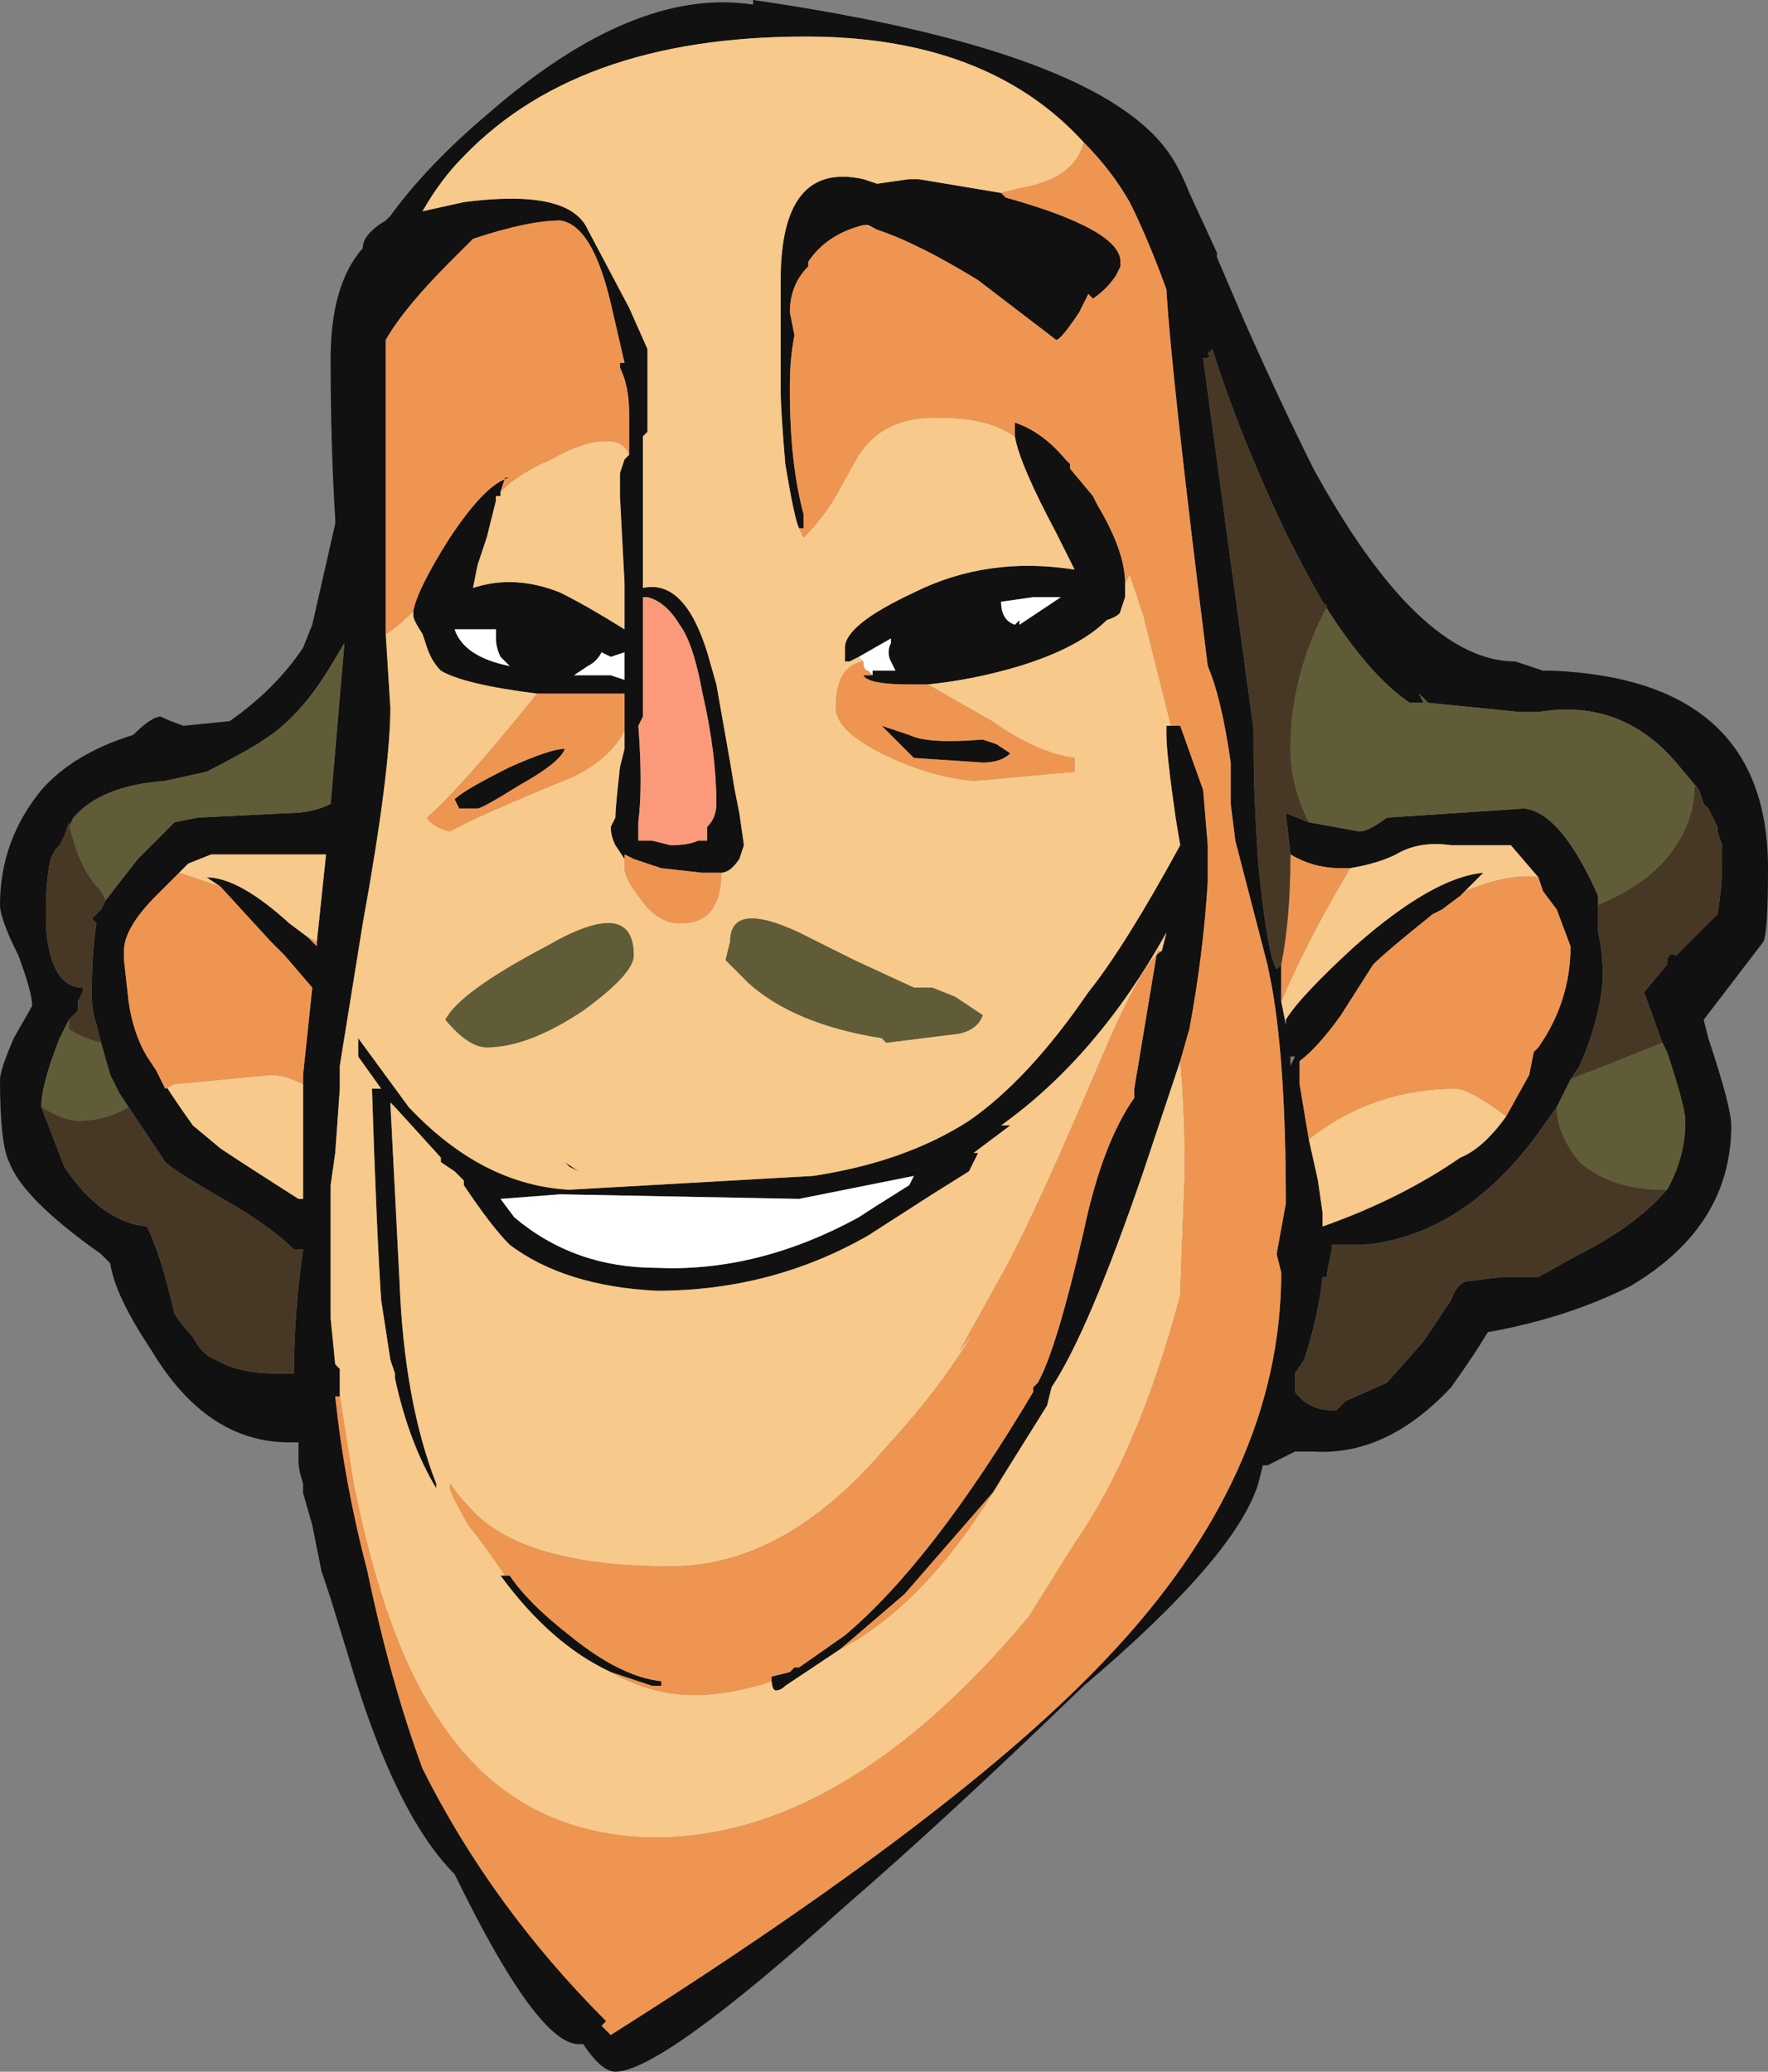 <?xml version="1.0" encoding="UTF-8" standalone="no"?>
<svg xmlns:ffdec="https://www.free-decompiler.com/flash" xmlns:xlink="http://www.w3.org/1999/xlink" ffdec:objectType="shape" height="22.55px" width="19.25px" xmlns="http://www.w3.org/2000/svg">
  <rect width="100%" height="100%" fill="#808080" stroke="none"/>
  <g transform="matrix(1.0, 0.0, 0.0, 1.0, -5.8, 29.0)">
    <path d="M14.0 -29.0 Q17.8 -28.45 18.55 -27.3 18.65 -27.15 18.75 -26.9 L19.05 -26.25 19.05 -26.2 19.35 -25.5 Q19.75 -24.6 20.1 -23.9 21.25 -21.8 22.3 -21.8 L22.6 -21.7 22.7 -21.7 Q25.05 -21.6 25.05 -19.55 25.05 -18.85 25.0 -18.75 L24.35 -17.9 24.4 -17.7 Q24.65 -16.95 24.65 -16.75 24.65 -15.65 23.55 -15.0 22.85 -14.65 22.0 -14.5 21.85 -14.25 21.6 -13.9 20.9 -13.15 20.1 -13.2 L19.9 -13.2 19.6 -13.05 19.55 -13.05 19.5 -12.85 Q19.25 -12.05 17.6 -10.65 16.1 -9.2 15.0 -8.25 13.0 -6.45 12.5 -6.45 12.35 -6.45 12.15 -6.75 L12.1 -6.75 Q11.65 -6.75 10.75 -8.6 10.1 -9.25 9.6 -10.95 L9.4 -11.6 9.3 -11.9 9.2 -12.4 9.1 -12.75 9.1 -12.85 Q9.05 -13.0 9.05 -13.1 L9.05 -13.3 8.95 -13.3 Q8.05 -13.3 7.45 -14.3 7.05 -14.9 7.0 -15.25 L6.9 -15.35 Q6.05 -15.95 5.9 -16.35 5.8 -16.55 5.8 -17.25 5.8 -17.35 5.95 -17.7 L6.15 -18.05 Q6.15 -18.2 6.0 -18.6 5.8 -19.0 5.8 -19.15 5.8 -19.85 6.25 -20.4 6.6 -20.8 7.25 -21.0 7.45 -21.2 7.55 -21.2 7.65 -21.15 7.8 -21.1 L8.3 -21.15 Q8.8 -21.5 9.1 -21.95 L9.2 -22.2 9.45 -23.3 9.45 -23.35 Q9.4 -24.15 9.4 -25.1 9.4 -25.9 9.75 -26.3 9.75 -26.45 10.0 -26.6 L10.05 -26.65 Q10.45 -27.2 11.1 -27.75 12.7 -29.15 14.0 -28.95 L14.0 -29.0 M9.5 -13.8 L9.45 -13.8 Q9.55 -12.85 9.8 -11.9 10.05 -10.7 10.4 -9.75 11.15 -8.25 12.4 -7.0 L12.35 -6.95 12.45 -6.85 Q16.25 -9.25 17.85 -10.95 19.75 -12.95 19.75 -15.15 L19.7 -15.35 19.8 -15.9 Q19.8 -17.4 19.65 -18.25 L19.6 -18.5 19.25 -19.85 19.2 -20.25 19.2 -20.7 Q19.1 -21.4 18.95 -21.75 18.55 -24.95 18.5 -25.85 18.3 -26.4 18.1 -26.8 17.9 -27.15 17.6 -27.45 16.6 -28.55 14.75 -28.6 12.15 -28.65 10.85 -27.3 10.6 -27.05 10.4 -26.7 L10.85 -26.8 Q12.0 -26.95 12.2 -26.5 L12.65 -25.65 12.85 -25.2 12.85 -24.3 12.8 -24.25 12.8 -22.6 Q13.25 -22.7 13.5 -21.9 L13.6 -21.55 13.75 -20.7 13.8 -20.4 13.85 -20.15 13.9 -19.8 13.85 -19.65 Q13.75 -19.5 13.65 -19.5 L13.45 -19.5 13.0 -19.55 12.7 -19.65 12.6 -19.7 12.6 -19.65 12.5 -19.8 Q12.45 -19.9 12.45 -20.0 L12.5 -20.1 Q12.5 -20.2 12.55 -20.65 L12.6 -20.85 12.6 -21.05 12.6 -21.45 11.65 -21.45 Q10.85 -21.55 10.6 -21.7 10.5 -21.8 10.45 -21.95 L10.4 -22.1 Q10.3 -22.25 10.3 -22.3 L10.3 -22.35 Q10.35 -22.6 10.7 -23.15 11.1 -23.75 11.35 -23.8 L11.3 -23.8 11.25 -23.65 11.25 -23.6 11.2 -23.6 11.2 -23.55 11.1 -23.15 11.0 -22.85 10.95 -22.6 Q11.4 -22.75 11.9 -22.55 12.2 -22.4 12.6 -22.15 L12.6 -22.65 12.55 -23.6 12.55 -23.85 12.6 -24.0 12.65 -24.05 12.65 -24.5 Q12.65 -24.8 12.55 -25.0 L12.55 -25.05 12.6 -25.05 12.45 -25.7 Q12.25 -26.55 11.9 -26.6 11.55 -26.6 10.95 -26.4 L10.7 -26.15 Q10.2 -25.65 10.0 -25.3 L10.0 -22.1 10.05 -21.3 Q10.05 -20.6 9.75 -18.95 L9.5 -17.4 9.5 -17.15 9.45 -16.45 9.4 -16.1 9.4 -14.65 9.45 -14.15 9.5 -14.1 9.5 -13.8 M16.7 -26.9 L16.75 -26.85 Q18.0 -26.5 18.0 -26.15 L18.0 -26.1 17.95 -26.0 Q17.85 -25.85 17.7 -25.75 L17.65 -25.8 17.55 -25.6 Q17.35 -25.3 17.3 -25.3 L16.45 -25.95 Q15.8 -26.35 15.35 -26.5 L15.25 -26.55 15.2 -26.55 Q14.8 -26.45 14.6 -26.15 L14.6 -26.1 Q14.4 -25.9 14.4 -25.6 L14.45 -25.35 Q14.4 -25.1 14.4 -24.8 L14.4 -24.75 Q14.4 -23.95 14.55 -23.4 L14.55 -23.25 14.5 -23.25 Q14.45 -23.35 14.35 -23.95 14.3 -24.55 14.3 -24.75 14.3 -25.5 14.3 -25.8 14.3 -25.85 14.3 -25.95 14.3 -27.25 15.2 -27.05 L15.35 -27.0 15.7 -27.05 15.8 -27.05 16.7 -26.9 M16.85 -24.25 L16.85 -24.3 Q16.85 -24.5 16.85 -24.4 17.15 -24.3 17.4 -24.0 L17.45 -23.95 17.45 -23.9 17.7 -23.6 17.75 -23.5 Q18.05 -23.0 18.05 -22.65 L18.05 -22.5 18.0 -22.35 Q18.0 -22.3 17.85 -22.25 17.55 -21.95 16.9 -21.75 16.4 -21.6 15.9 -21.55 L15.7 -21.55 Q15.25 -21.55 15.2 -21.65 L15.3 -21.65 15.3 -21.7 15.35 -21.7 15.55 -21.7 15.5 -21.8 Q15.45 -21.9 15.5 -22.0 L15.5 -22.05 15.15 -21.85 15.05 -21.8 15.0 -21.8 15.0 -21.95 Q15.0 -22.2 15.75 -22.55 16.55 -22.95 17.5 -22.8 L17.3 -23.2 Q16.9 -23.95 16.85 -24.25 M18.55 -21.1 L18.65 -21.1 18.9 -20.4 18.95 -19.8 18.95 -19.4 Q18.9 -18.6 18.75 -17.8 L18.65 -17.45 18.25 -16.25 Q17.65 -14.5 17.25 -13.9 L17.2 -13.7 16.7 -12.9 16.65 -12.8 15.65 -11.65 14.95 -11.05 14.35 -10.65 Q14.3 -10.6 14.25 -10.6 14.2 -10.6 14.2 -10.75 L14.4 -10.8 14.45 -10.85 14.5 -10.85 15.0 -11.2 Q15.95 -12.0 17.05 -13.85 L17.05 -13.9 17.1 -13.95 Q17.3 -14.3 17.6 -15.6 17.8 -16.55 18.15 -17.05 L18.15 -17.15 18.4 -18.65 18.45 -18.65 18.5 -18.85 Q17.75 -17.5 16.7 -16.75 L16.8 -16.75 16.4 -16.45 16.45 -16.45 16.35 -16.25 15.95 -16.0 15.25 -15.55 Q14.2 -14.95 12.95 -14.95 11.95 -15.0 11.35 -15.45 11.15 -15.65 10.85 -16.1 L10.85 -16.15 10.75 -16.25 10.6 -16.35 10.6 -16.4 10.1 -16.95 10.05 -17.0 10.15 -15.05 Q10.2 -13.75 10.55 -12.85 L10.55 -12.8 Q10.25 -13.3 10.1 -14.0 L10.1 -14.05 10.05 -14.2 9.95 -14.85 Q9.9 -15.6 9.85 -17.15 L9.95 -17.15 9.7 -17.5 9.7 -17.7 10.25 -16.95 Q11.05 -16.1 12.0 -16.05 L14.65 -16.2 Q15.65 -16.35 16.35 -16.8 17.0 -17.25 17.65 -18.2 18.05 -18.7 18.65 -19.8 L18.6 -20.1 Q18.5 -20.8 18.5 -21.0 18.5 -21.25 18.5 -21.1 L18.55 -21.1 M20.2 -22.45 Q20.0 -22.8 19.8 -23.2 19.3 -24.25 19.0 -25.2 L18.95 -25.15 Q19.0 -25.1 18.9 -25.1 L19.45 -21.05 19.45 -20.85 Q19.45 -20.35 19.5 -19.6 19.6 -18.6 19.7 -18.45 L19.75 -18.5 19.75 -18.1 19.8 -17.85 19.8 -17.9 Q19.95 -18.15 20.55 -18.7 21.4 -19.45 21.95 -19.5 L21.75 -19.3 21.7 -19.25 21.5 -19.1 21.4 -19.05 Q20.9 -18.65 20.75 -18.5 L20.4 -17.95 Q20.15 -17.6 19.95 -17.45 L19.95 -17.2 20.05 -16.6 20.15 -16.15 20.2 -15.8 20.2 -15.65 Q21.05 -15.95 21.7 -16.4 21.95 -16.5 22.2 -16.85 L22.45 -17.3 22.5 -17.55 22.55 -17.6 Q22.9 -18.1 22.9 -18.7 L22.75 -19.1 22.6 -19.3 22.55 -19.45 22.25 -19.8 21.6 -19.8 Q21.25 -19.85 21.0 -19.7 20.8 -19.6 20.5 -19.55 L20.4 -19.55 Q20.1 -19.55 19.85 -19.7 L19.8 -20.15 20.05 -20.05 20.6 -19.95 Q20.7 -19.95 20.9 -20.1 L22.4 -20.2 Q22.8 -20.15 23.2 -19.25 L23.2 -19.15 23.2 -18.85 Q23.25 -18.65 23.25 -18.4 L23.25 -18.3 Q23.2 -17.85 23.0 -17.4 L22.9 -17.25 22.75 -16.95 22.5 -16.6 Q21.7 -15.55 20.65 -15.45 L20.3 -15.45 20.3 -15.4 20.25 -15.15 20.25 -15.1 20.2 -15.1 Q20.15 -14.65 20.0 -14.2 L19.9 -14.05 19.9 -13.85 Q20.05 -13.65 20.3 -13.65 L20.35 -13.65 20.45 -13.75 20.9 -13.95 21.3 -14.4 21.6 -14.85 Q21.65 -15.0 21.75 -15.05 L22.15 -15.1 22.55 -15.1 23.0 -15.35 Q23.6 -15.65 23.95 -16.05 24.15 -16.4 24.15 -16.8 24.15 -16.95 23.95 -17.55 L23.9 -17.65 23.7 -18.2 23.95 -18.5 Q23.95 -18.65 24.05 -18.6 L24.5 -19.05 Q24.55 -19.35 24.55 -19.6 L24.55 -19.8 24.5 -19.95 24.5 -20.0 24.4 -20.2 24.35 -20.25 24.3 -20.4 24.05 -20.7 Q23.45 -21.4 22.55 -21.25 L22.35 -21.25 21.35 -21.35 21.25 -21.45 21.3 -21.35 21.15 -21.35 Q20.7 -21.65 20.2 -22.45 M12.8 -22.5 L12.8 -21.2 12.75 -21.1 Q12.8 -20.45 12.75 -20.05 L12.75 -19.85 12.9 -19.85 13.1 -19.8 Q13.3 -19.8 13.4 -19.85 L13.5 -19.85 13.5 -20.0 Q13.6 -20.1 13.6 -20.25 13.6 -20.8 13.45 -21.45 13.35 -22.0 13.2 -22.2 13.05 -22.45 12.85 -22.5 L12.8 -22.5 M12.05 -21.65 L12.45 -21.65 12.6 -21.6 12.6 -21.9 12.45 -21.85 12.35 -21.9 Q12.3 -21.8 12.2 -21.75 L12.05 -21.65 M16.9 -22.2 L17.35 -22.5 17.05 -22.5 16.7 -22.45 Q16.7 -22.25 16.85 -22.2 L16.9 -22.25 16.9 -22.2 M16.8 -20.8 Q16.7 -20.7 16.5 -20.7 L15.75 -20.75 15.4 -21.1 15.7 -21.0 Q15.9 -20.9 16.5 -20.95 L16.65 -20.9 16.8 -20.8 M12.0 -16.3 L11.95 -16.35 12.1 -16.25 12.0 -16.3 M15.75 -16.2 L14.5 -15.95 11.9 -16.0 11.25 -15.95 11.4 -15.75 Q12.05 -15.2 12.95 -15.2 14.05 -15.15 15.15 -15.75 15.3 -15.85 15.7 -16.1 L15.75 -16.2 M11.3 -11.85 L11.35 -11.85 Q11.55 -11.55 12.0 -11.2 12.55 -10.75 13.0 -10.7 L13.0 -10.65 12.9 -10.65 12.45 -10.8 Q11.8 -11.1 11.25 -11.85 L11.3 -11.85 M18.75 -19.35 L18.75 -19.35 M19.85 -17.4 L19.9 -17.5 19.85 -17.5 19.85 -17.4 M6.95 -19.2 L7.3 -19.65 7.7 -20.05 7.95 -20.1 8.95 -20.15 Q9.2 -20.15 9.4 -20.25 L9.55 -22.0 9.4 -21.75 Q9.1 -21.25 8.75 -21.0 L8.6 -20.9 Q8.35 -20.75 8.05 -20.6 L7.6 -20.5 Q6.9 -20.45 6.6 -20.1 L6.5 -19.9 6.45 -19.8 6.4 -19.75 6.35 -19.65 Q6.3 -19.4 6.3 -19.1 L6.3 -19.0 Q6.3 -18.8 6.35 -18.6 6.45 -18.25 6.7 -18.25 L6.7 -18.2 6.65 -18.1 6.65 -18.0 6.55 -17.9 6.45 -17.7 Q6.25 -17.2 6.25 -16.95 L6.5 -16.3 Q6.9 -15.7 7.4 -15.65 7.55 -15.35 7.7 -14.7 7.8 -14.55 7.9 -14.45 8.0 -14.25 8.15 -14.2 8.4 -14.05 8.8 -14.05 L9.0 -14.05 Q9.0 -14.7 9.1 -15.4 L9.0 -15.4 Q8.8 -15.6 8.4 -15.85 7.7 -16.25 7.6 -16.35 L7.2 -16.95 7.1 -17.1 7.0 -17.3 6.9 -17.65 6.85 -17.85 Q6.8 -18.0 6.8 -18.15 L6.8 -18.2 Q6.8 -18.65 6.85 -18.95 L6.8 -19.0 6.9 -19.1 6.95 -19.2 M11.2 -22.05 L11.2 -22.15 10.75 -22.15 Q10.8 -22.0 10.95 -21.9 11.1 -21.8 11.35 -21.75 L11.25 -21.85 Q11.2 -21.95 11.2 -22.05 M10.75 -20.3 Q10.85 -20.4 11.35 -20.65 11.8 -20.85 11.95 -20.85 11.9 -20.7 11.45 -20.45 11.05 -20.2 11.0 -20.2 L10.8 -20.2 10.75 -20.3 M9.1 -17.2 L9.1 -17.3 9.2 -18.25 8.9 -18.6 8.75 -18.75 8.2 -19.35 8.05 -19.45 Q8.4 -19.45 8.95 -18.95 L9.15 -18.8 9.25 -18.7 9.25 -18.75 9.35 -19.7 8.1 -19.7 7.85 -19.6 7.75 -19.5 7.5 -19.25 Q7.15 -18.9 7.15 -18.65 L7.15 -18.55 7.2 -18.1 Q7.25 -17.75 7.4 -17.5 L7.5 -17.35 Q7.65 -17.1 7.9 -16.75 L8.2 -16.5 Q8.5 -16.3 9.05 -15.95 L9.1 -15.95 9.1 -17.2" fill="#111111" fill-rule="evenodd" stroke="none"/>
    <path d="M15.2 -21.8 L15.15 -21.85 15.5 -22.05 15.5 -22.0 Q15.45 -21.9 15.5 -21.8 L15.55 -21.7 15.35 -21.7 15.3 -21.7 15.3 -21.65 15.25 -21.7 Q15.2 -21.7 15.2 -21.8 M12.05 -21.65 L12.2 -21.75 Q12.3 -21.8 12.35 -21.9 L12.45 -21.85 12.6 -21.9 12.6 -21.6 12.45 -21.65 12.05 -21.65 M16.9 -22.2 L16.9 -22.25 16.85 -22.2 Q16.7 -22.25 16.7 -22.45 L17.05 -22.5 17.35 -22.5 16.9 -22.2 M15.75 -16.2 L15.7 -16.1 Q15.3 -15.85 15.15 -15.75 14.05 -15.15 12.95 -15.2 12.05 -15.2 11.4 -15.75 L11.25 -15.95 11.9 -16.0 14.5 -15.95 15.75 -16.2 M11.2 -22.05 Q11.2 -21.95 11.25 -21.85 L11.35 -21.75 Q11.1 -21.8 10.95 -21.9 10.8 -22.0 10.75 -22.15 L11.2 -22.15 11.2 -22.05" fill="#ffffff" fill-rule="evenodd" stroke="none"/>
    <path d="M15.35 -21.7 L15.55 -21.7 15.35 -21.7" fill="#f1cf8f" fill-rule="evenodd" stroke="none"/>
    <path d="M17.6 -27.45 Q17.5 -27.05 16.9 -26.95 L16.7 -26.9 15.8 -27.05 15.7 -27.05 15.35 -27.0 15.2 -27.05 Q14.3 -27.25 14.3 -25.95 14.3 -25.85 14.3 -25.8 14.3 -25.5 14.3 -24.75 14.3 -24.55 14.35 -23.95 14.45 -23.35 14.5 -23.25 L14.55 -23.15 Q14.75 -23.35 14.9 -23.6 L15.15 -24.05 Q15.45 -24.5 16.1 -24.45 16.55 -24.45 16.85 -24.25 16.9 -23.95 17.3 -23.2 L17.5 -22.8 Q16.55 -22.95 15.75 -22.55 15.0 -22.2 15.0 -21.95 L15.0 -21.8 15.05 -21.8 15.15 -21.85 15.2 -21.8 Q14.9 -21.75 14.9 -21.3 14.9 -21.05 15.4 -20.8 15.9 -20.55 16.4 -20.5 L17.5 -20.6 17.5 -20.75 Q17.1 -20.8 16.6 -21.15 L15.9 -21.55 Q16.4 -21.6 16.9 -21.75 17.55 -21.95 17.85 -22.25 18.0 -22.3 18.0 -22.35 L18.05 -22.5 18.05 -22.65 18.1 -22.75 18.25 -22.3 18.55 -21.1 18.5 -21.1 Q18.5 -21.25 18.5 -21.0 18.5 -20.8 18.6 -20.1 L18.65 -19.8 Q18.05 -18.7 17.65 -18.2 17.0 -17.25 16.35 -16.8 15.65 -16.35 14.65 -16.2 L12.0 -16.05 Q11.05 -16.1 10.25 -16.95 L9.7 -17.7 9.7 -17.5 9.95 -17.15 9.85 -17.15 Q9.9 -15.6 9.95 -14.85 L10.05 -14.2 10.1 -14.05 10.1 -14.0 Q10.25 -13.3 10.55 -12.8 L10.55 -12.85 Q10.2 -13.75 10.15 -15.05 L10.05 -17.0 10.1 -16.95 10.6 -16.4 10.6 -16.35 10.75 -16.25 10.85 -16.15 10.85 -16.1 Q11.15 -15.65 11.35 -15.45 11.95 -15.0 12.95 -14.95 14.2 -14.95 15.25 -15.55 L15.95 -16.0 16.35 -16.25 16.45 -16.45 16.4 -16.45 16.8 -16.75 16.7 -16.75 Q17.75 -17.5 18.5 -18.85 L18.45 -18.65 Q18.25 -18.55 17.8 -17.5 17.1 -15.85 16.75 -15.2 L16.25 -14.3 16.4 -14.5 Q16.05 -13.9 15.45 -13.25 14.35 -11.95 13.1 -11.95 11.6 -11.95 11.0 -12.5 10.8 -12.7 10.7 -12.85 L10.7 -12.9 Q10.7 -12.85 10.7 -12.8 10.7 -12.75 10.9 -12.4 11.1 -12.15 11.3 -11.85 L11.25 -11.85 Q11.8 -11.1 12.45 -10.8 12.9 -10.55 13.35 -10.55 13.75 -10.55 14.2 -10.7 L14.2 -10.75 Q14.2 -10.6 14.25 -10.6 14.3 -10.6 14.35 -10.65 L14.95 -11.05 Q15.9 -11.55 16.7 -12.9 L17.2 -13.7 17.25 -13.9 Q17.65 -14.5 18.25 -16.25 L18.65 -17.45 Q18.7 -16.95 18.7 -16.25 L18.65 -14.9 Q18.2 -13.2 17.5 -12.2 L17.0 -11.4 Q14.95 -8.95 12.85 -9.0 11.4 -9.05 10.6 -10.25 10.0 -11.1 9.65 -12.85 L9.5 -13.8 9.5 -14.1 9.45 -14.15 9.4 -14.65 9.4 -16.1 9.45 -16.45 9.5 -17.15 9.5 -17.4 9.75 -18.95 Q10.05 -20.6 10.05 -21.3 L10.0 -22.1 Q10.1 -22.15 10.3 -22.35 L10.3 -22.3 Q10.3 -22.25 10.4 -22.1 L10.45 -21.95 Q10.5 -21.8 10.6 -21.7 10.85 -21.55 11.65 -21.45 10.8 -20.4 10.45 -20.1 10.5 -20.0 10.7 -19.95 10.95 -20.1 12.05 -20.55 12.45 -20.75 12.6 -21.05 L12.6 -20.85 12.55 -20.65 Q12.5 -20.2 12.5 -20.1 L12.45 -20.0 Q12.45 -19.9 12.5 -19.8 L12.6 -19.65 12.6 -19.55 Q12.6 -19.45 12.75 -19.25 12.95 -18.95 13.2 -18.95 13.45 -18.95 13.55 -19.1 13.65 -19.25 13.65 -19.45 L13.65 -19.5 Q13.75 -19.5 13.85 -19.65 L13.9 -19.8 13.85 -20.15 13.8 -20.4 13.75 -20.7 13.6 -21.55 13.5 -21.9 Q13.25 -22.7 12.8 -22.6 L12.8 -24.25 12.85 -24.3 12.85 -25.2 12.65 -25.65 12.2 -26.5 Q12.0 -26.95 10.85 -26.8 L10.4 -26.7 Q10.6 -27.05 10.85 -27.3 12.15 -28.65 14.75 -28.6 16.6 -28.55 17.6 -27.45 M15.35 -26.5 L15.2 -26.55 15.25 -26.55 15.35 -26.5 M17.4 -24.0 L17.45 -23.95 17.4 -24.0 M12.65 -24.05 L12.6 -24.0 12.55 -23.85 12.55 -23.6 12.6 -22.65 12.6 -22.15 Q12.2 -22.4 11.9 -22.55 11.4 -22.75 10.95 -22.6 L11.0 -22.85 11.1 -23.15 11.2 -23.55 11.2 -23.6 11.25 -23.6 11.25 -23.65 Q11.45 -23.85 11.8 -24.0 12.15 -24.2 12.4 -24.2 12.6 -24.2 12.65 -24.05 M15.1 -18.55 L14.5 -18.85 Q13.75 -19.2 13.75 -18.75 L13.7 -18.55 13.95 -18.3 Q14.45 -17.85 15.4 -17.7 L15.45 -17.65 16.25 -17.75 Q16.45 -17.8 16.5 -17.95 L16.2 -18.15 15.95 -18.25 15.75 -18.25 15.1 -18.55 M12.15 -18.0 Q12.7 -18.4 12.7 -18.6 12.7 -19.25 11.75 -18.7 10.8 -18.2 10.65 -17.9 10.9 -17.6 11.1 -17.6 11.55 -17.6 12.15 -18.0 M12.0 -16.3 L12.1 -16.25 11.95 -16.35 12.0 -16.3 M20.5 -19.55 Q20.8 -19.6 21.0 -19.7 21.25 -19.85 21.6 -19.8 L22.25 -19.8 22.55 -19.45 Q22.25 -19.5 21.75 -19.3 L21.95 -19.5 Q21.4 -19.45 20.55 -18.7 19.95 -18.15 19.8 -17.9 L19.8 -17.85 19.75 -18.1 Q20.05 -18.8 20.5 -19.55 M22.2 -16.85 Q21.95 -16.5 21.7 -16.4 21.05 -15.95 20.2 -15.65 L20.2 -15.8 20.15 -16.15 20.05 -16.6 Q20.75 -17.15 21.65 -17.15 21.8 -17.15 22.2 -16.85 M8.2 -19.35 L7.75 -19.5 7.85 -19.6 8.1 -19.7 9.35 -19.7 9.25 -18.75 9.15 -18.8 8.95 -18.95 Q8.4 -19.45 8.05 -19.45 L8.2 -19.35 M7.5 -17.35 L7.6 -17.15 7.7 -17.2 8.75 -17.3 Q8.9 -17.3 9.1 -17.2 L9.1 -15.95 9.05 -15.95 Q8.5 -16.3 8.2 -16.5 L7.9 -16.75 Q7.65 -17.1 7.5 -17.35" fill="#f7c98a" fill-rule="evenodd" stroke="none"/>
    <path d="M20.05 -20.05 Q19.85 -20.45 19.85 -20.85 19.85 -21.65 20.25 -22.4 L20.2 -22.45 Q20.7 -21.65 21.15 -21.35 L21.3 -21.35 21.25 -21.45 21.35 -21.35 22.35 -21.25 22.55 -21.25 Q23.45 -21.4 24.05 -20.7 L24.3 -20.4 24.25 -20.45 Q24.25 -20.1 24.05 -19.8 23.8 -19.4 23.2 -19.15 L23.2 -19.25 Q22.8 -20.15 22.4 -20.2 L20.9 -20.1 Q20.7 -19.95 20.6 -19.95 L20.05 -20.05 M23.9 -17.65 L23.95 -17.55 Q24.15 -16.95 24.15 -16.8 24.15 -16.4 23.95 -16.05 L23.9 -16.05 Q23.35 -16.05 23.0 -16.35 22.75 -16.65 22.75 -16.95 L22.9 -17.25 Q23.0 -17.3 23.15 -17.35 L23.9 -17.65 M15.1 -18.55 L15.75 -18.25 15.95 -18.25 16.2 -18.15 16.5 -17.95 Q16.45 -17.8 16.25 -17.75 L15.45 -17.65 15.4 -17.7 Q14.45 -17.85 13.95 -18.3 L13.7 -18.55 13.75 -18.75 Q13.75 -19.2 14.5 -18.85 L15.1 -18.55 M12.15 -18.0 Q11.55 -17.6 11.1 -17.6 10.9 -17.6 10.65 -17.9 10.8 -18.2 11.75 -18.7 12.7 -19.25 12.7 -18.6 12.7 -18.4 12.15 -18.0 M6.5 -19.9 L6.6 -20.1 Q6.9 -20.45 7.6 -20.5 L8.05 -20.6 Q8.35 -20.75 8.6 -20.9 L8.75 -21.0 Q9.1 -21.25 9.4 -21.75 L9.55 -22.0 9.4 -20.25 Q9.2 -20.15 8.95 -20.15 L7.95 -20.1 7.7 -20.05 7.3 -19.65 6.95 -19.2 6.9 -19.3 Q6.65 -19.55 6.55 -20.05 L6.5 -19.9 M6.9 -17.65 L7.0 -17.3 7.1 -17.1 7.2 -16.95 Q6.95 -16.8 6.65 -16.8 6.5 -16.8 6.25 -16.95 6.25 -17.2 6.45 -17.7 L6.55 -17.9 6.55 -17.8 Q6.7 -17.7 6.9 -17.65" fill="#605c37" fill-rule="evenodd" stroke="none"/>
    <path d="M17.6 -27.45 Q17.9 -27.15 18.1 -26.8 18.3 -26.4 18.5 -25.85 18.55 -24.95 18.95 -21.75 19.1 -21.4 19.2 -20.7 L19.2 -20.25 19.25 -19.85 19.6 -18.5 19.65 -18.25 Q19.8 -17.4 19.8 -15.9 L19.7 -15.35 19.75 -15.15 Q19.75 -12.95 17.85 -10.95 16.25 -9.25 12.45 -6.85 L12.35 -6.95 12.4 -7.0 Q11.15 -8.25 10.4 -9.75 10.05 -10.7 9.8 -11.9 9.55 -12.85 9.45 -13.8 L9.5 -13.8 9.65 -12.85 Q10.0 -11.1 10.6 -10.25 11.4 -9.05 12.85 -9.0 14.95 -8.95 17.0 -11.4 L17.5 -12.2 Q18.2 -13.2 18.65 -14.9 L18.7 -16.25 Q18.7 -16.95 18.65 -17.45 L18.75 -17.8 Q18.9 -18.6 18.95 -19.4 L18.95 -19.8 18.9 -20.4 18.65 -21.1 18.55 -21.1 18.25 -22.3 18.1 -22.75 18.05 -22.65 Q18.05 -23.0 17.75 -23.5 L17.7 -23.6 17.45 -23.9 17.45 -23.95 17.4 -24.0 Q17.15 -24.3 16.85 -24.4 16.85 -24.5 16.85 -24.3 L16.85 -24.25 Q16.55 -24.45 16.1 -24.45 15.45 -24.5 15.15 -24.05 L14.9 -23.6 Q14.75 -23.35 14.55 -23.15 L14.5 -23.25 14.55 -23.25 14.55 -23.4 Q14.4 -23.95 14.4 -24.75 L14.4 -24.8 Q14.4 -25.1 14.45 -25.35 L14.4 -25.6 Q14.4 -25.9 14.6 -26.1 L14.6 -26.15 Q14.8 -26.45 15.2 -26.55 L15.35 -26.5 Q15.8 -26.35 16.45 -25.95 L17.3 -25.3 Q17.35 -25.3 17.55 -25.6 L17.65 -25.8 17.7 -25.75 Q17.85 -25.85 17.95 -26.0 L18.0 -26.1 18.0 -26.15 Q18.0 -26.5 16.75 -26.85 L16.7 -26.9 16.9 -26.95 Q17.5 -27.05 17.6 -27.45 M10.0 -22.1 L10.0 -25.3 Q10.2 -25.65 10.7 -26.15 L10.95 -26.4 Q11.55 -26.6 11.9 -26.6 12.25 -26.55 12.45 -25.7 L12.6 -25.05 12.55 -25.05 12.55 -25.0 Q12.65 -24.8 12.65 -24.5 L12.65 -24.05 Q12.6 -24.2 12.4 -24.2 12.15 -24.2 11.8 -24.0 11.45 -23.85 11.25 -23.65 L11.3 -23.8 11.35 -23.8 Q11.1 -23.75 10.7 -23.15 10.35 -22.6 10.3 -22.35 10.1 -22.15 10.0 -22.1 M11.65 -21.45 L12.6 -21.45 12.6 -21.05 Q12.45 -20.75 12.05 -20.55 10.95 -20.1 10.7 -19.95 10.5 -20.0 10.45 -20.1 10.8 -20.4 11.65 -21.45 M12.6 -19.65 L12.6 -19.7 12.7 -19.65 13.0 -19.55 13.45 -19.5 13.65 -19.5 13.65 -19.45 Q13.65 -19.25 13.55 -19.1 13.45 -18.95 13.2 -18.95 12.95 -18.95 12.75 -19.25 12.6 -19.45 12.6 -19.55 L12.6 -19.65 M19.75 -18.5 Q19.85 -19.0 19.85 -19.7 20.1 -19.55 20.4 -19.55 L20.5 -19.55 Q20.05 -18.8 19.75 -18.1 L19.75 -18.5 M15.9 -21.55 L16.6 -21.15 Q17.1 -20.8 17.5 -20.75 L17.5 -20.6 16.4 -20.5 Q15.9 -20.55 15.4 -20.8 14.9 -21.05 14.9 -21.3 14.9 -21.75 15.2 -21.8 15.2 -21.7 15.25 -21.7 L15.3 -21.65 15.2 -21.65 Q15.25 -21.55 15.7 -21.55 L15.9 -21.55 M16.8 -20.8 L16.65 -20.9 16.5 -20.95 Q15.9 -20.9 15.7 -21.0 L15.4 -21.1 15.75 -20.75 16.5 -20.7 Q16.7 -20.7 16.8 -20.8 M18.45 -18.65 L18.4 -18.65 18.15 -17.15 18.15 -17.05 Q17.8 -16.55 17.6 -15.6 17.3 -14.3 17.1 -13.95 L17.05 -13.9 17.05 -13.85 Q15.95 -12.0 15.0 -11.2 L14.5 -10.85 14.45 -10.85 14.4 -10.8 14.2 -10.75 14.2 -10.7 Q13.75 -10.55 13.35 -10.55 12.9 -10.55 12.45 -10.8 L12.9 -10.65 13.0 -10.65 13.0 -10.7 Q12.55 -10.75 12.0 -11.2 11.55 -11.55 11.35 -11.85 L11.3 -11.85 Q11.1 -12.15 10.9 -12.4 10.7 -12.75 10.7 -12.8 10.7 -12.85 10.7 -12.9 L10.7 -12.85 Q10.8 -12.7 11.0 -12.5 11.6 -11.95 13.1 -11.95 14.35 -11.95 15.45 -13.25 16.05 -13.9 16.4 -14.5 L16.25 -14.3 16.75 -15.2 Q17.1 -15.85 17.8 -17.5 18.25 -18.55 18.45 -18.65 M14.95 -11.05 L15.65 -11.65 16.65 -12.8 16.7 -12.9 Q15.9 -11.55 14.95 -11.05 M19.8 -17.85 L19.8 -17.9 19.8 -17.85 M21.75 -19.3 Q22.25 -19.5 22.55 -19.45 L22.6 -19.3 22.75 -19.1 22.9 -18.7 Q22.9 -18.1 22.55 -17.6 L22.5 -17.55 22.45 -17.3 22.2 -16.85 Q21.8 -17.15 21.65 -17.15 20.75 -17.15 20.05 -16.6 L19.95 -17.2 19.95 -17.45 Q20.15 -17.6 20.4 -17.95 L20.75 -18.5 Q20.9 -18.65 21.4 -19.05 L21.5 -19.1 21.7 -19.25 21.75 -19.3 M8.2 -19.35 L8.75 -18.75 8.9 -18.6 9.2 -18.25 9.1 -17.3 9.1 -17.2 Q8.9 -17.3 8.75 -17.3 L7.7 -17.2 7.6 -17.15 7.5 -17.35 7.4 -17.5 Q7.25 -17.75 7.2 -18.1 L7.15 -18.55 7.15 -18.65 Q7.15 -18.9 7.5 -19.25 L7.75 -19.5 8.2 -19.35 M10.75 -20.3 L10.8 -20.2 11.0 -20.2 Q11.05 -20.2 11.45 -20.45 11.9 -20.7 11.95 -20.85 11.8 -20.85 11.35 -20.65 10.85 -20.4 10.75 -20.3 M9.25 -18.75 L9.25 -18.7 9.15 -18.8 9.25 -18.75" fill="#ef9552" fill-rule="evenodd" stroke="none"/>
    <path d="M19.75 -18.5 L19.7 -18.45 Q19.6 -18.6 19.5 -19.6 19.45 -20.35 19.45 -20.85 L19.45 -21.05 18.9 -25.1 Q19.0 -25.1 18.95 -25.15 L19.0 -25.2 Q19.3 -24.25 19.8 -23.2 20.0 -22.8 20.2 -22.45 L20.25 -22.4 Q19.85 -21.65 19.85 -20.85 19.85 -20.45 20.05 -20.05 L19.8 -20.15 19.85 -19.7 Q19.85 -19.0 19.75 -18.5 M24.3 -20.4 L24.35 -20.25 24.4 -20.2 24.5 -20.0 24.5 -19.95 24.55 -19.8 24.55 -19.6 Q24.55 -19.35 24.5 -19.05 L24.05 -18.6 Q23.95 -18.65 23.95 -18.5 L23.7 -18.2 23.9 -17.65 23.15 -17.35 Q23.0 -17.3 22.9 -17.25 L23.0 -17.4 Q23.2 -17.85 23.25 -18.3 L23.25 -18.4 Q23.25 -18.65 23.2 -18.85 L23.2 -19.15 Q23.8 -19.4 24.05 -19.8 24.25 -20.1 24.25 -20.45 L24.3 -20.4 M23.95 -16.05 Q23.6 -15.65 23.0 -15.35 L22.55 -15.1 22.15 -15.1 21.75 -15.05 Q21.65 -15.0 21.6 -14.85 L21.3 -14.4 20.9 -13.95 20.45 -13.75 20.35 -13.65 20.3 -13.65 Q20.05 -13.65 19.9 -13.85 L19.9 -14.05 20.0 -14.2 Q20.15 -14.65 20.2 -15.1 L20.25 -15.1 20.25 -15.15 20.3 -15.4 20.3 -15.45 20.65 -15.45 Q21.7 -15.55 22.5 -16.6 L22.75 -16.95 Q22.75 -16.65 23.0 -16.35 23.35 -16.05 23.9 -16.05 L23.95 -16.05 M6.5 -19.9 L6.55 -20.05 Q6.65 -19.55 6.9 -19.3 L6.95 -19.2 6.9 -19.1 6.8 -19.0 6.85 -18.95 Q6.8 -18.65 6.8 -18.2 L6.8 -18.15 Q6.8 -18.0 6.85 -17.85 L6.9 -17.65 Q6.7 -17.7 6.55 -17.8 L6.55 -17.9 6.65 -18.0 6.65 -18.1 6.7 -18.2 6.7 -18.25 Q6.45 -18.25 6.35 -18.6 6.3 -18.8 6.3 -19.0 L6.3 -19.1 Q6.3 -19.4 6.35 -19.65 L6.4 -19.75 6.45 -19.8 6.5 -19.9 M7.2 -16.95 L7.6 -16.35 Q7.7 -16.25 8.4 -15.85 8.8 -15.6 9.0 -15.4 L9.1 -15.4 Q9.0 -14.7 9.0 -14.05 L8.8 -14.05 Q8.4 -14.05 8.15 -14.2 8.0 -14.25 7.9 -14.45 7.8 -14.55 7.7 -14.7 7.55 -15.35 7.4 -15.65 6.9 -15.7 6.5 -16.3 L6.25 -16.95 Q6.5 -16.8 6.65 -16.8 6.95 -16.8 7.2 -16.95" fill="#473825" fill-rule="evenodd" stroke="none"/>
    <path d="M12.8 -22.5 L12.85 -22.5 Q13.05 -22.45 13.2 -22.2 13.35 -22.0 13.45 -21.45 13.6 -20.8 13.6 -20.25 13.6 -20.1 13.5 -20.0 L13.5 -19.85 13.4 -19.85 Q13.3 -19.8 13.1 -19.8 L12.9 -19.85 12.75 -19.85 12.75 -20.05 Q12.8 -20.45 12.75 -21.1 L12.8 -21.2 12.8 -22.5" fill="#fa9a7a" fill-rule="evenodd" stroke="none"/>
  </g>
</svg>
